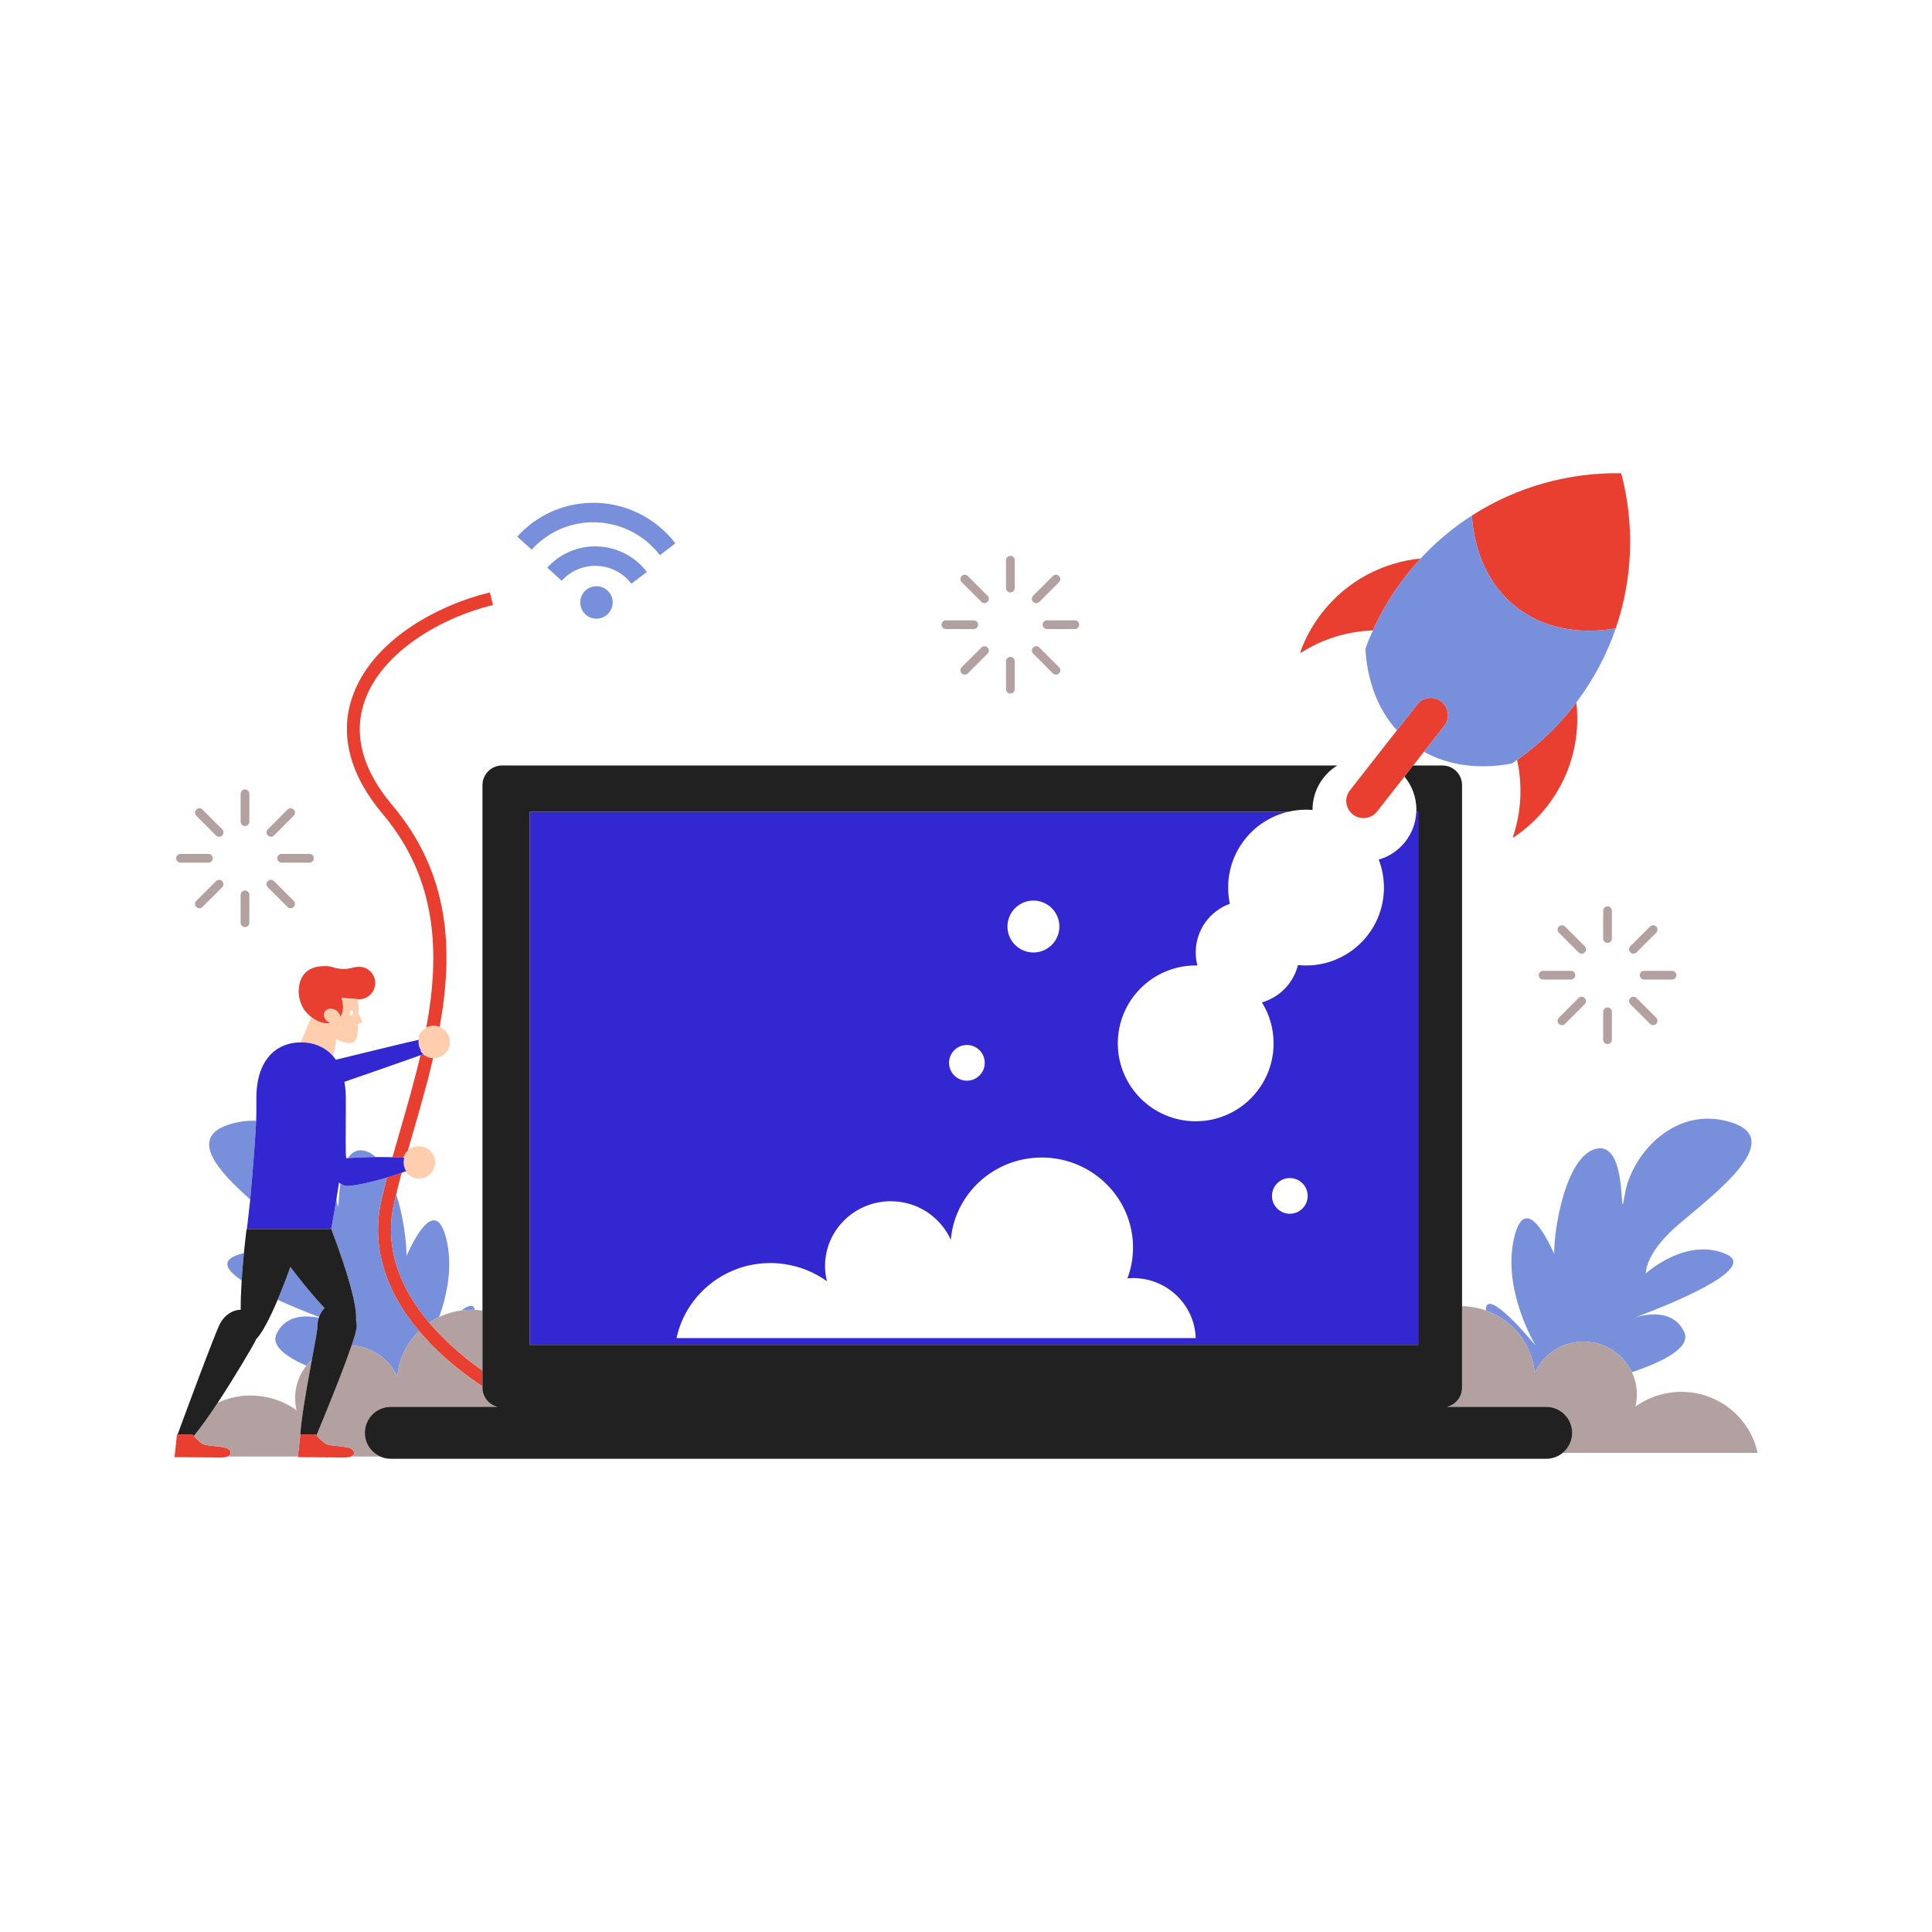 <?xml version="1.0" standalone="no"?>
<svg version="1.1" id="Layer_1" xmlns="http://www.w3.org/2000/svg" xmlns:xlink="http://www.w3.org/1999/xlink" x="0px" y="0px" width="595.28px" height="595.28px" viewBox="0 0 595.28 595.28" enable-background="new 0 0 595.28 595.28" xml:space="preserve">
<path id="color_x5F_6" fill="#E83F30" d="M150.944,182.533l0.938,3.889c-16.132,3.894-34.666,14.707-39.703,30.084
	c-3.334,10.18-0.387,20.839,8.762,31.682c17.869,21.178,18.746,44.962,14.521,68.244c-0.428-0.167-0.874-0.295-1.35-0.338
	c-0.148-0.014-0.296-0.021-0.447-0.021c-0.843,0-1.636,0.211-2.331,0.58c4.213-22.654,3.571-45.712-13.451-65.886
	c-9.96-11.805-13.248-24.083-9.506-35.506C114.273,197.265,134.992,186.383,150.944,182.533z M125.642,354.567
	c0.508-1.774,1.026-3.567,1.553-5.389c2.181-7.533,4.423-15.3,6.267-23.174c-0.871-0.036-1.683-0.292-2.382-0.722
	c-0.223-0.137-0.42-0.308-0.618-0.477c-0.285,0.102-0.589,0.211-0.915,0.326c-1.816,7.787-4.037,15.479-6.195,22.934
	c-0.837,2.894-1.645,5.709-2.424,8.489c1.193,0.036,2.339,0.094,3.382,0.177C124.559,355.895,125.029,355.157,125.642,354.567z
	 M134.987,410.591c-0.375-0.396-0.747-0.796-1.117-1.204c-0.547-0.603-1.087-1.219-1.619-1.849
	c-8.043-9.515-14.135-22.005-10.886-36.628c0.218-0.981,0.471-1.988,0.711-2.984c0.519-2.155,1.074-4.34,1.676-6.569
	c-1.16,0.421-2.434,0.84-3.748,1.241c-0.1,0.03-0.196,0.062-0.296,0.092c-0.159,0.048-0.321,0.091-0.48,0.138
	c-0.636,2.438-1.242,4.853-1.768,7.216c-3.04,13.676,0.994,27.418,11.651,40.062c0.912,1.082,1.881,2.154,2.89,3.22
	c0.098,0.103,0.196,0.205,0.295,0.308c0.401,0.42,0.786,0.843,1.203,1.259c2.222,2.222,4.481,4.231,6.665,6.021
	c3.091,2.535,6.027,4.626,8.491,6.25v-4.884c-2.015-1.416-4.246-3.095-6.548-5.021C139.752,415.287,137.326,413.059,134.987,410.591
	z M484.756,217.674c-5.072,6.471-10.932,11.964-17.328,16.475c1.735,7.831,1.336,16.093-1.319,23.835
	c0.135-0.021,0.269-0.041,0.402-0.065c3.756-2.519,7.183-5.663,10.121-9.411c7.421-9.467,10.329-21.024,9.077-32.104
	C485.391,216.827,485.084,217.256,484.756,217.674z M433.256,177.304c1.428-1.822,2.92-3.564,4.467-5.231
	c-11.537,1.143-22.609,6.802-30.324,16.646c-2.938,3.748-5.174,7.826-6.723,12.074c0.008,0.138,0.022,0.271,0.032,0.406
	c6.728-4.327,14.452-6.674,22.284-6.952C425.662,188.331,429.075,182.638,433.256,177.304z M499.513,145.816
	c-16.119-0.286-32.196,4.153-46.021,13.042c0.816,11.572,5.342,21.642,13.696,28.192c8.357,6.55,19.216,8.54,30.648,6.569
	C503.167,178.071,503.639,161.399,499.513,145.816z M444.118,216.155c-2.306-1.808-5.643-1.404-7.449,0.902l-6.253,7.976
	l-6.863,8.756l-1.619,2.065l-5.995,7.648c-1.558,1.987-1.464,4.732,0.063,6.611c0.245,0.302,0.52,0.587,0.839,0.838
	c2.282,1.789,5.566,1.405,7.388-0.838c0.019-0.023,0.043-0.041,0.062-0.064l8.446-10.775l2.682-3.42l3.313-4.225l6.291-8.025
	C446.827,221.297,446.424,217.961,444.118,216.155z M111.269,297.91c-2-0.241-3.735,0.898-6.106,0.622
	c-0.542-0.064-0.957-0.122-1.28-0.175c-1.65-0.272-0.958-0.429-2.848-0.656c-0.095-0.013-0.19-0.024-0.28-0.031l-0.028-0.003
	c-7.308-0.259-8.555,4.373-8.707,7.525c-0.118,2.461,1.103,5.18,1.882,6.17c0.211,0.266,0.429,0.521,0.652,0.766
	c0.426,0.461,0.881,0.861,1.347,1.229c0.106,0.084,0.21,0.18,0.318,0.258c0.013,0.012,0.024,0.021,0.042,0.029
	c1.229,0.895,2.548,1.459,3.803,1.648c0.668,0.105,1.314,0.104,1.922-0.008c-0.36-0.117-0.701-0.295-1.002-0.527
	c-0.317-0.24-0.59-0.545-0.805-0.904c-0.495-0.82-0.494-1.854,0.266-2.5c1.018-0.865,2.596-0.59,3.499,0.281
	c0.474,0.457,0.787,1.059,0.956,1.703c0.947-1.496,1.061-3.605,0.371-5.764c-0.473-0.201,4.41,0.23,4.799,0.277l0.057,0.008h0.004
	c1.492,0.162,2.906-0.373,3.922-1.348c0.809-0.775,1.368-1.83,1.516-3.039c0.197-1.641-0.415-3.188-1.516-4.24
	C113.313,298.526,112.355,298.042,111.269,297.91z M100.618,444.979c-0.836-0.344-2.497-2.071-3.11-2.729
	c-0.147-0.158-0.235-0.256-0.235-0.256l-4.74-0.041l-0.043,0.395l-0.695,6.422l-0.021,0.195l14.151,0.123
	c0,0,1.262,0.041,2.19-0.318c0.551-0.213,0.986-0.567,0.969-1.156C109.015,445.184,102.819,445.881,100.618,444.979z
	 M62.618,444.979c-0.759-0.312-2.195-1.762-2.913-2.52c-0.263-0.277-0.433-0.465-0.433-0.465l-2.896-0.025l-1.649-0.014
	l-0.195-0.002l-0.082,0.756l-0.017,0.16l-0.598,5.521l-0.041,0.379l-0.021,0.195l14.151,0.123c0,0,1.262,0.041,2.19-0.318
	c0.551-0.213,0.986-0.567,0.969-1.156C71.015,445.184,64.819,445.881,62.618,444.979z"></path>
<path id="color_x5F_5" fill="#ffceaf" d="M110.422,312.285c0.01-0.104,0.02-0.207,0.033-0.311c0.175-1.449,0.041-2.846-0.33-4.117
	l-0.057-0.008c-0.389-0.047-5.271-0.479-4.799-0.277c0.689,2.158,0.576,4.268-0.371,5.764c-0.169-0.645-0.482-1.246-0.956-1.703
	c-0.903-0.871-2.481-1.146-3.499-0.281c-0.76,0.646-0.761,1.68-0.266,2.5c0.215,0.359,0.487,0.664,0.805,0.904
	c0.301,0.232,0.642,0.41,1.002,0.527c-0.607,0.111-1.254,0.113-1.922,0.008c-1.255-0.189-2.574-0.754-3.803-1.648
	c-0.018-0.008-0.029-0.018-0.042-0.029c-0.108-0.078-0.212-0.174-0.318-0.258l-3.243,7.818c0.003,0,0.006,0,0.009,0
	c0.035,0,0.068-0.004,0.104-0.004c0.051,0,0.1,0.004,0.15,0.004c3.68,0.033,7.014,1.311,9.463,3.984
	c0.023,0.025,0.045,0.055,0.068,0.08l0.274,0.066l0.929-5.113c1.275,0.637,2.498,1.061,3.488,1.18
	c3.162,0.383,3.088-2.398,3.13-5.918c0.339-0.021,0.644-0.08,0.864-0.174c0.992-0.416,0.039-1.344-0.455-2.52
	C110.609,312.59,110.52,312.432,110.422,312.285z M108.205,312.902c-0.268-0.031-0.454-0.412-0.412-0.854
	c0.042-0.439,0.295-0.773,0.566-0.744c0.27,0.029,0.457,0.412,0.414,0.852C108.729,312.596,108.477,312.932,108.205,312.902z
	 M134.051,358.145c0,2.748-2.229,4.975-4.975,4.975c-0.949,0-1.832-0.273-2.586-0.736c-0.613-0.377-1.139-0.879-1.541-1.477
	c0.068-0.025,0.14-0.053,0.207-0.08c-0.368-0.572-0.623-1.225-0.731-1.926c-0.038-0.246-0.06-0.498-0.06-0.756
	c0-0.484,0.072-0.951,0.202-1.393c-0.084-0.008-0.171-0.014-0.257-0.02c0.248-0.838,0.718-1.575,1.331-2.165
	c0.893-0.858,2.098-1.396,3.435-1.396c0.151,0,0.299,0.008,0.447,0.021C132.061,353.42,134.051,355.549,134.051,358.145z
	 M138.641,321.045c0,2.748-2.229,4.975-4.975,4.975c-0.069,0-0.136-0.012-0.204-0.015c-0.871-0.036-1.683-0.292-2.382-0.722
	c-0.223-0.137-0.42-0.308-0.618-0.477c-0.249-0.212-0.471-0.447-0.674-0.703c-0.081-0.102-0.177-0.189-0.25-0.297
	c0.068-0.025,0.14-0.053,0.207-0.08c-0.498-0.773-0.791-1.691-0.791-2.682c0-0.228,0.019-0.451,0.049-0.67
	c0.034-0.247,0.084-0.488,0.153-0.723c-0.084-0.008-0.171-0.014-0.257-0.02c0.382-1.289,1.271-2.359,2.435-2.98
	c0.695-0.369,1.488-0.58,2.331-0.58c0.151,0,0.299,0.008,0.447,0.021c0.476,0.043,0.922,0.171,1.35,0.338
	C137.317,317.153,138.641,318.936,138.641,321.045z"></path>
<path id="color_x5F_4" fill="#788fdb" d="M208.091,167.421l-4.772,3.637c-5-6.56-12.896-10.337-21.13-10.131
	c-7.086,0.188-13.61,3.185-18.371,8.439l-4.446-4.028c5.871-6.481,13.918-10.177,22.66-10.409
	C192.181,154.659,201.926,159.332,208.091,167.421z M531.89,386.439c-12.327-5.441-24.778,5.912-24.778,5.912
	s-0.328-5.355,8.035-13.232c8.362-7.877,36.379-27.053,18.887-33.09c-17.492-6.035-31.266,9.371-33.388,21.908
	c-2.123,12.535,1.603-16.971-9.126-13.912c-9.056,2.583-12.717,24.303-12.654,32.288c-3.131-6.899-9.072-17.368-12.154-5.663
	c-4.305,16.355,6.461,33.967,6.461,33.967s-15.511-18.973-15.371-10.848c8.23,2.911,14.283,10.329,15.065,19.252
	c2.567-5.682,8.321-9.646,15.026-9.646c6.618,0,12.311,3.863,14.924,9.421c9.537-3.202,18.471-7.625,16.064-12.509
	c-3.205-6.5-10.422-5.695-14.893-4.432C514.398,401.959,541.969,390.891,531.89,386.439z M142.126,403.781
	c1.001-0.133,2.015-0.225,3.053-0.225c0.365,0,0.728,0.011,1.088,0.027C145.96,401.684,144.276,402.198,142.126,403.781z
	 M125.247,386.938c0.033-4.159-0.946-12.045-3.17-19.013c-0.24,0.996-0.493,2.003-0.711,2.984
	c-3.249,14.623,2.843,27.113,10.886,36.628c0.966-0.656,1.981-1.243,3.046-1.749c2.38-6.587,4.417-15.73,2.104-24.516
	C134.319,369.568,128.377,380.038,125.247,386.938z M117.461,370.043c0.525-2.363,1.131-4.777,1.768-7.216
	c-0.653,0.192-1.309,0.385-1.968,0.565c-5.012,1.371-9.937,2.314-11.099,1.934c-0.486-0.161-0.907-0.399-1.294-0.67
	c-0.722,5.332-0.357,9.813-1.227,4.916c-0.589,3.623-1.111,6.538-1.384,8.029c-0.041,0.219-0.077,0.418-0.106,0.572
	c-0.043,0.236-0.073,0.393-0.087,0.469c1.224,3.223,2.473,6.672,3.598,10.057c0.865,2.602,1.656,5.162,2.308,7.541
	c1.208,4.42,1.929,8.215,1.728,10.5c0.138,0.605,0.219,1.24,0.223,1.896c0.004,0.896-0.612,3.067-1.571,5.896
	c6.29,0.359,11.622,4.203,14.065,9.611c0.48-5.479,2.961-10.385,6.698-14.04C118.455,397.461,114.421,383.719,117.461,370.043z
	 M112.593,354.648c-2.477-0.706-4.181,0.325-5.367,2.172c1.319-0.112,4.764-0.273,8.561-0.309
	C114.805,355.631,113.745,354.977,112.593,354.648z M74.461,394.539c0.176-2.795,0.419-5.669,0.693-8.459
	c-0.974,0.234-1.953,0.551-2.932,0.982C68.262,388.812,70.12,391.583,74.461,394.539z M85.231,410.91
	c-1.803,3.658,2.757,7.057,9.166,9.879c0.517-0.656,1.081-1.27,1.692-1.84c0.955-5.148,1.719-9.223,1.714-10.256
	c-0.004-0.945,0.147-1.846,0.414-2.676C93.811,405.132,88.012,405.271,85.231,410.91z M89.457,390.381
	c-0.667,1.859-1.364,3.736-2.08,5.58c-0.6,1.545-1.213,3.062-1.829,4.523c4.555,2.084,9.245,3.962,12.748,5.303
	c0.381-1.075,0.961-2.021,1.696-2.758c-1.877-1.977-3.891-4.314-5.915-6.789C92.523,394.34,90.965,392.357,89.457,390.381z
	 M70.079,346.652c-11.92,4.114-2.706,14.329,7.02,22.912c0.702-7.91,1.591-18.763,1.828-24.227
	C76.12,345.203,73.159,345.59,70.079,346.652z M467.428,234.149c6.396-4.511,12.256-10.004,17.328-16.475
	c0.328-0.418,0.635-0.847,0.953-1.27c5.35-7.099,9.387-14.789,12.128-22.785c-11.433,1.971-22.291-0.02-30.648-6.569
	c-8.354-6.551-12.88-16.62-13.696-28.192c-5.689,3.657-10.997,8.068-15.77,13.215c-1.547,1.667-3.039,3.41-4.467,5.231
	c-4.181,5.334-7.594,11.026-10.264,16.943c-0.834,1.849-1.602,3.719-2.29,5.608c0.552,9.849,3.776,18.642,9.714,25.177l6.253-7.976
	c1.807-2.307,5.144-2.71,7.449-0.902c2.306,1.807,2.709,5.143,0.903,7.449l-6.291,8.025c7.835,4.371,17.279,5.465,27.124,3.62
	C466.385,234.894,466.904,234.519,467.428,234.149z M182.902,168.349c-5.506,0.145-10.576,2.474-14.276,6.557l4.446,4.028
	c2.589-2.857,6.136-4.486,9.988-4.587c4.476-0.113,8.769,1.941,11.487,5.508l4.772-3.636
	C195.437,171.123,189.3,168.184,182.902,168.349z M183.651,180.625c-2.761,0.073-4.939,2.369-4.867,5.131
	c0.073,2.76,2.369,4.938,5.131,4.865c2.76-0.071,4.938-2.368,4.865-5.129C188.708,182.731,186.411,180.553,183.651,180.625z"></path>
<path id="color_x5F_3" fill="#b3a1a1" d="M484.413,441.477c0-1.314-0.323-2.553-0.886-3.646c-1.326-2.583-4.012-4.354-7.114-4.354
	h-3.51h-27.085c2.672-0.635,4.662-3.031,4.662-5.896v-25.129c2.567,0.042,5.025,0.508,7.32,1.318
	c8.23,2.911,14.283,10.329,15.065,19.252c2.567-5.682,8.321-9.646,15.026-9.646c6.618,0,12.311,3.863,14.924,9.421
	c0.977,2.075,1.537,4.38,1.537,6.817c0,1.309-0.171,2.574-0.469,3.789c3.057-2.197,6.652-3.699,10.555-4.279
	c1.168-0.174,2.359-0.273,3.579-0.273c0.397,0,0.794,0.014,1.192,0.031c11.039,0.531,20.107,8.402,22.332,18.766h-60.038
	C483.281,446.18,484.413,443.96,484.413,441.477z M148.655,427.58v-0.418c-2.464-1.624-5.4-3.715-8.491-6.25
	c-2.184-1.79-4.443-3.8-6.665-6.021c-0.417-0.416-0.801-0.839-1.203-1.259c-0.099-0.103-0.197-0.205-0.295-0.308
	c-1.009-1.065-1.978-2.138-2.89-3.22c-3.737,3.655-6.217,8.561-6.698,14.04c-2.443-5.408-7.776-9.252-14.065-9.611
	c-0.968,2.857-2.285,6.386-3.672,9.967c-3.122,8.061-6.581,16.346-7.169,17.75c0.613,0.657,2.274,2.385,3.11,2.729
	c2.201,0.902,8.396,0.205,8.466,2.635c0.017,0.589-0.417,0.943-0.969,1.156h9.021c-2.783-1.252-4.724-4.044-4.724-7.293
	c0-1.339,0.333-2.598,0.915-3.707c1.337-2.551,4.006-4.293,7.085-4.293h11.286h21.618
	C150.645,432.842,148.655,430.445,148.655,427.58z M134.987,410.591c2.339,2.468,4.765,4.696,7.121,6.667
	c2.302,1.926,4.533,3.604,6.548,5.021v-18.462c-0.784-0.118-1.581-0.195-2.388-0.232c-0.361-0.017-0.723-0.027-1.088-0.027
	c-1.038,0-2.052,0.092-3.053,0.225c-2.417,0.318-4.713,1.003-6.829,2.008c-1.065,0.506-2.08,1.093-3.046,1.749
	c0.532,0.63,1.072,1.246,1.619,1.849C134.24,409.795,134.612,410.195,134.987,410.591z M53.794,448.77l0.041-0.379
	c-0.03,0.128-0.071,0.25-0.098,0.379H53.794z M90.927,430.736c0,1.309,0.171,2.574,0.469,3.789
	c-3.057-2.197-6.652-3.699-10.555-4.279c-1.168-0.174-2.359-0.273-3.579-0.273c-0.397,0-0.794,0.014-1.192,0.031
	c-3.207,0.154-6.238,0.943-8.992,2.218c-2.579,3.909-5.189,7.619-7.372,10.237c0.718,0.758,2.154,2.208,2.913,2.52
	c2.201,0.902,8.396,0.205,8.466,2.635c0.017,0.589-0.417,0.943-0.969,1.156h21.679l0.695-6.422
	c0.354-5.381,1.847-13.881,3.161-21.025c0.149-0.812,0.296-1.604,0.439-2.373c-0.611,0.57-1.175,1.184-1.692,1.84
	C92.23,423.539,90.927,426.984,90.927,430.736z M495.309,290.538c0.741,0,1.341-0.6,1.341-1.341v-8.594
	c0-0.74-0.6-1.341-1.341-1.341c-0.74,0-1.341,0.601-1.341,1.341v8.594C493.968,289.938,494.568,290.538,495.309,290.538z
	 M495.309,321.689c0.741,0,1.341-0.6,1.341-1.342v-8.594c0-0.74-0.6-1.342-1.341-1.342c-0.74,0-1.341,0.602-1.341,1.342v8.594
	C493.968,321.09,494.568,321.689,495.309,321.689z M475.437,301.816h8.594c0.74,0,1.341-0.6,1.341-1.342
	c0-0.74-0.601-1.34-1.341-1.34h-8.594c-0.74,0-1.342,0.6-1.342,1.34C474.095,301.217,474.696,301.816,475.437,301.816z
	 M505.247,300.475c0,0.742,0.601,1.342,1.341,1.342h8.594c0.741,0,1.342-0.6,1.342-1.342c0-0.74-0.601-1.34-1.342-1.34h-8.594
	C505.848,299.135,505.247,299.734,505.247,300.475z M486.386,293.45c0.262,0.262,0.604,0.393,0.948,0.393
	c0.343,0,0.686-0.131,0.948-0.393c0.524-0.525,0.524-1.373,0-1.897l-6.078-6.077c-0.523-0.524-1.372-0.524-1.896,0
	c-0.523,0.523-0.523,1.373,0,1.896L486.386,293.45z M508.413,315.477c0.262,0.262,0.605,0.393,0.948,0.393s0.687-0.131,0.948-0.393
	c0.524-0.523,0.524-1.373,0-1.896l-6.076-6.078c-0.525-0.523-1.374-0.523-1.898,0c-0.523,0.525-0.523,1.373,0,1.896L508.413,315.477
	z M486.386,307.502l-6.078,6.078c-0.523,0.523-0.523,1.373,0,1.896c0.263,0.262,0.605,0.393,0.949,0.393s0.687-0.131,0.947-0.393
	l6.078-6.078c0.524-0.523,0.524-1.371,0-1.896C487.759,306.979,486.909,306.979,486.386,307.502z M503.284,293.842
	c0.343,0,0.687-0.131,0.949-0.393l6.076-6.078c0.524-0.523,0.524-1.373,0-1.896c-0.523-0.524-1.373-0.524-1.896,0l-6.078,6.077
	c-0.523,0.524-0.523,1.372,0,1.897C502.598,293.711,502.94,293.842,503.284,293.842z M311.309,171.262
	c-0.74,0-1.341,0.601-1.341,1.341v8.594c0,0.741,0.601,1.341,1.341,1.341c0.741,0,1.341-0.6,1.341-1.341v-8.594
	C312.649,171.863,312.05,171.262,311.309,171.262z M311.309,202.413c-0.74,0-1.341,0.601-1.341,1.342v8.594
	c0,0.741,0.601,1.342,1.341,1.342c0.741,0,1.341-0.601,1.341-1.342v-8.594C312.649,203.013,312.05,202.413,311.309,202.413z
	 M301.371,192.475c0-0.74-0.601-1.341-1.341-1.341h-8.594c-0.74,0-1.342,0.601-1.342,1.341c0,0.741,0.602,1.342,1.342,1.342h8.594
	C300.771,193.817,301.371,193.216,301.371,192.475z M331.182,191.134h-8.594c-0.74,0-1.341,0.601-1.341,1.341
	c0,0.741,0.601,1.342,1.341,1.342h8.594c0.741,0,1.342-0.601,1.342-1.342C332.523,191.735,331.923,191.134,331.182,191.134z
	 M298.204,177.475c-0.523-0.524-1.372-0.524-1.896,0c-0.523,0.523-0.523,1.373,0,1.896l6.078,6.078
	c0.262,0.262,0.604,0.393,0.948,0.393c0.343,0,0.686-0.131,0.948-0.393c0.524-0.525,0.524-1.373,0-1.897L298.204,177.475z
	 M320.233,199.502c-0.525-0.523-1.374-0.523-1.898,0c-0.523,0.524-0.523,1.373,0,1.896l6.078,6.078
	c0.262,0.262,0.605,0.393,0.948,0.393s0.687-0.131,0.948-0.393c0.524-0.524,0.524-1.373,0-1.897L320.233,199.502z M302.386,199.502
	l-6.078,6.077c-0.523,0.524-0.523,1.373,0,1.897c0.263,0.262,0.605,0.393,0.949,0.393s0.687-0.131,0.947-0.393l6.078-6.078
	c0.524-0.523,0.524-1.372,0-1.896C303.759,198.979,302.909,198.979,302.386,199.502z M319.284,185.842
	c0.343,0,0.687-0.131,0.949-0.393l6.076-6.078c0.524-0.523,0.524-1.373,0-1.896c-0.523-0.524-1.373-0.524-1.896,0l-6.078,6.077
	c-0.523,0.524-0.523,1.372,0,1.897C318.598,185.711,318.94,185.842,319.284,185.842z M75.488,254.512c0.741,0,1.341-0.6,1.341-1.341
	v-8.594c0-0.74-0.6-1.341-1.341-1.341c-0.74,0-1.341,0.601-1.341,1.341v8.594C74.147,253.913,74.748,254.512,75.488,254.512z
	 M75.488,285.665c0.741,0,1.341-0.601,1.341-1.342v-8.594c0-0.741-0.6-1.342-1.341-1.342c-0.74,0-1.341,0.601-1.341,1.342v8.594
	C74.147,285.064,74.748,285.665,75.488,285.665z M65.551,264.45c0-0.74-0.601-1.341-1.341-1.341h-8.594
	c-0.74,0-1.342,0.601-1.342,1.341c0,0.741,0.602,1.342,1.342,1.342h8.594C64.95,265.792,65.551,265.191,65.551,264.45z
	 M95.361,263.109h-8.594c-0.74,0-1.341,0.601-1.341,1.341c0,0.741,0.601,1.342,1.341,1.342h8.594c0.741,0,1.342-0.601,1.342-1.342
	C96.703,263.709,96.103,263.109,95.361,263.109z M66.565,257.424c0.262,0.262,0.604,0.393,0.948,0.393
	c0.343,0,0.686-0.131,0.948-0.393c0.524-0.525,0.524-1.373,0-1.897l-6.078-6.077c-0.523-0.524-1.372-0.524-1.896,0
	c-0.523,0.523-0.523,1.373,0,1.896L66.565,257.424z M88.593,279.452c0.262,0.262,0.605,0.393,0.948,0.393s0.687-0.131,0.948-0.393
	c0.524-0.524,0.524-1.373,0-1.897l-6.076-6.077c-0.525-0.523-1.374-0.523-1.898,0c-0.523,0.524-0.523,1.373,0,1.896L88.593,279.452z
	 M66.565,271.477l-6.078,6.077c-0.523,0.524-0.523,1.373,0,1.897c0.263,0.262,0.605,0.393,0.949,0.393s0.687-0.131,0.947-0.393
	l6.078-6.078c0.524-0.523,0.524-1.372,0-1.896C67.938,270.954,67.089,270.954,66.565,271.477z M83.464,257.817
	c0.343,0,0.687-0.131,0.949-0.393l6.076-6.078c0.524-0.523,0.524-1.373,0-1.896c-0.523-0.524-1.373-0.524-1.896,0l-6.078,6.077
	c-0.523,0.524-0.523,1.372,0,1.897C82.777,257.686,83.12,257.817,83.464,257.817z"></path>
<path id="color_x5F_2" fill="#3327d1" d="M436.381,250.114c-0.277,7.027-5.072,12.881-11.572,14.737
	c1.033,2.678,1.604,5.585,1.604,8.626c0,13.255-10.745,24-24,24c-0.841,0-1.673-0.044-2.491-0.128
	c-1.38,5.541-5.636,9.935-11.102,11.499c2.275,3.669,3.593,7.994,3.593,12.629c0,13.256-10.745,24-24,24s-24-10.744-24-24
	c0-13.254,10.745-24,24-24c0.177,0,0.352,0.009,0.528,0.013c-0.333-1.285-0.528-2.625-0.528-4.013
	c0-6.909,4.388-12.777,10.521-15.017c-0.34-1.608-0.521-3.274-0.521-4.983c0-11.368,7.905-20.882,18.517-23.363H163.175v162.092
	v2.179h1.54h265.204h7.042v-7.848V250.114H436.381z M318.413,277.477c4.418,0,8,3.582,8,8s-3.582,8-8,8s-8-3.582-8-8
	S313.995,277.477,318.413,277.477z M297.913,321.977c3.037,0,5.5,2.463,5.5,5.5s-2.463,5.5-5.5,5.5s-5.5-2.463-5.5-5.5
	S294.876,321.977,297.913,321.977z M208.446,412.291c2.739-12.754,13.897-22.438,27.48-23.094c0.488-0.023,0.977-0.037,1.471-0.037
	c1.498,0,2.963,0.125,4.399,0.34c4.804,0.711,9.227,2.563,12.989,5.264c-0.363-1.496-0.578-3.057-0.578-4.666
	c0-11.031,9.068-19.975,20.254-19.975c8.249,0,15.333,4.879,18.492,11.865c1.248-14.191,13.303-25.334,28.01-25.334
	c15.544,0,28.143,12.432,28.143,27.762c0,3.332-0.629,6.512-1.718,9.467c0.563-0.047,1.134-0.086,1.718-0.086
	c10.475,0,18.99,8.23,19.307,18.494H208.446z M397.413,373.977c-3.037,0-5.5-2.463-5.5-5.5s2.463-5.5,5.5-5.5s5.5,2.463,5.5,5.5
	S400.45,373.977,397.413,373.977z M129.789,324.104c0.203,0.256,0.425,0.491,0.674,0.703c-0.285,0.102-0.589,0.211-0.915,0.326
	c-5.228,1.863-15.396,5.445-23.425,8.195c0.276,1.523,0.428,3.194,0.428,5.029v4.754c0,3.18-0.159,12.992,0.131,13.771
	c0.071-0.018,0.266-0.039,0.544-0.063c1.319-0.112,4.764-0.273,8.561-0.309c0.488-0.005,0.979-0.008,1.475-0.008
	c0.817,0,1.638,0.008,2.448,0.021c0.411,0.008,0.817,0.018,1.22,0.03c1.193,0.036,2.339,0.094,3.382,0.177
	c0.086,0.006,0.173,0.012,0.257,0.02c-0.13,0.441-0.202,0.908-0.202,1.393c0,0.258,0.021,0.51,0.06,0.756
	c0.108,0.701,0.363,1.354,0.731,1.926c-0.067,0.027-0.139,0.055-0.207,0.08c-0.382,0.15-0.782,0.301-1.196,0.45
	c-1.16,0.421-2.434,0.84-3.748,1.241c-0.1,0.03-0.196,0.062-0.296,0.092c-0.159,0.048-0.321,0.091-0.48,0.138
	c-0.653,0.192-1.309,0.385-1.968,0.565c-5.012,1.371-9.937,2.314-11.099,1.934c-0.486-0.161-0.907-0.399-1.294-0.67
	c-0.139-0.098-0.29-0.184-0.415-0.293c-0.273,1.836-0.549,3.592-0.812,5.209c-0.589,3.623-1.111,6.538-1.384,8.029
	c-0.041,0.219-0.077,0.418-0.106,0.572c-0.043,0.236-0.073,0.393-0.087,0.469c-0.059-0.154-0.118-0.316-0.176-0.469
	c-0.063,0.338-0.099,0.523-0.099,0.523H88.595H88.33h-0.512h-6.77h-0.265H76.23h-0.165c0,0,0.438-3.553,0.976-8.594
	c0.002,0.016,0.004,0.029,0.006,0.045c0.017-0.189,0.035-0.391,0.052-0.584c0.702-7.91,1.591-18.763,1.828-24.227
	c0.039-0.895,0.062-1.659,0.062-2.227v-4.754c0-4.162,0.755-7.512,2.061-10.111c1.715-3.418,4.382-5.535,7.546-6.486
	c1.285-0.385,2.652-0.576,4.07-0.586c0.035,0,0.068-0.004,0.104-0.004c0.051,0,0.1,0.004,0.15,0.004
	c3.68,0.033,7.014,1.311,9.463,3.984c0.023,0.025,0.045,0.055,0.068,0.08c0.358,0.397,0.696,0.826,1.015,1.285
	c8.166-1.963,19.861-4.871,25.539-6.148c-0.031,0.219-0.049,0.442-0.049,0.67c0,0.99,0.293,1.908,0.791,2.682
	c-0.067,0.027-0.139,0.055-0.207,0.08C129.612,323.914,129.708,324.002,129.789,324.104z"></path>
<path id="color_x5F_1" fill="#212121" d="M484.413,441.477c0,2.483-1.132,4.703-2.908,6.17c-1.383,1.143-3.157,1.83-5.092,1.83h-356
	c-1.169,0-2.275-0.257-3.276-0.707c-2.783-1.252-4.724-4.044-4.724-7.293c0-1.339,0.333-2.598,0.915-3.707
	c1.337-2.551,4.006-4.293,7.085-4.293h11.286h21.618c-2.672-0.635-4.662-3.031-4.662-5.896v-0.418v-4.884v-18.462V241.919
	c0-3.35,2.715-6.065,6.065-6.065h257.332c-4.577,2.815-7.64,7.855-7.64,13.623c0,0.03,0.005,0.06,0.005,0.09
	c-0.662-0.055-1.329-0.09-2.005-0.09c-1.888,0-3.722,0.225-5.483,0.637H163.175v162.092v2.179h1.54h265.204h7.042v-7.848V250.114
	h-0.579c0.009-0.213,0.032-0.422,0.032-0.637c0-3.878-1.381-7.433-3.677-10.203l2.682-3.42h8.997c3.35,0,6.065,2.716,6.065,6.065
	v160.532v25.129c0,2.865-1.99,5.262-4.662,5.896h27.085h3.51c3.103,0,5.788,1.771,7.114,4.354
	C484.09,438.924,484.413,440.162,484.413,441.477z M54.433,442.869l0.017-0.16c-0.023,0.064-0.037,0.102-0.037,0.102
	S54.42,442.833,54.433,442.869z M107.97,396.24c-0.651-2.379-1.442-4.939-2.308-7.541c-1.125-3.385-2.374-6.834-3.598-10.057
	c-0.059-0.154-0.118-0.316-0.176-0.469c-0.063,0.338-0.099,0.523-0.099,0.523H88.595H88.33h-0.512h-6.77h-0.265H76.23h-0.165h-0.099
	c-0.279,2.301-0.559,4.807-0.812,7.383c-0.274,2.79-0.517,5.664-0.693,8.459c-0.202,3.197-0.316,6.289-0.292,9.027
	c-2.439-0.012-4.989,1.596-6.382,4.285c-1.674,3.238-11.207,29.072-13.06,34.104l1.649,0.014l2.896,0.025
	c0,0,0.169,0.188,0.433,0.465c2.183-2.618,4.793-6.328,7.372-10.237c5.41-8.2,10.667-17.249,11.47-18.8
	c0.125-0.24,0.234-0.484,0.335-0.73c1.995-2.085,4.36-6.739,6.666-12.207c0.616-1.462,1.229-2.979,1.829-4.523
	c0.716-1.844,1.413-3.721,2.08-5.58c1.508,1.977,3.066,3.959,4.62,5.859c2.024,2.475,4.038,4.813,5.915,6.789
	c-0.735,0.736-1.315,1.683-1.696,2.758c-0.027,0.076-0.053,0.153-0.078,0.23c-0.267,0.83-0.418,1.73-0.414,2.676
	c0.005,1.033-0.76,5.107-1.714,10.256c-0.143,0.77-0.29,1.562-0.439,2.373c-1.314,7.145-2.808,15.645-3.161,21.025l0.043-0.395
	l4.74,0.041c0,0,0.088,0.098,0.235,0.256c0.588-1.404,4.047-9.689,7.169-17.75c1.387-3.581,2.704-7.109,3.672-9.967
	c0.959-2.829,1.575-5,1.571-5.896c-0.004-0.656-0.085-1.291-0.223-1.896C109.898,404.455,109.178,400.66,107.97,396.24z"></path>
</svg>